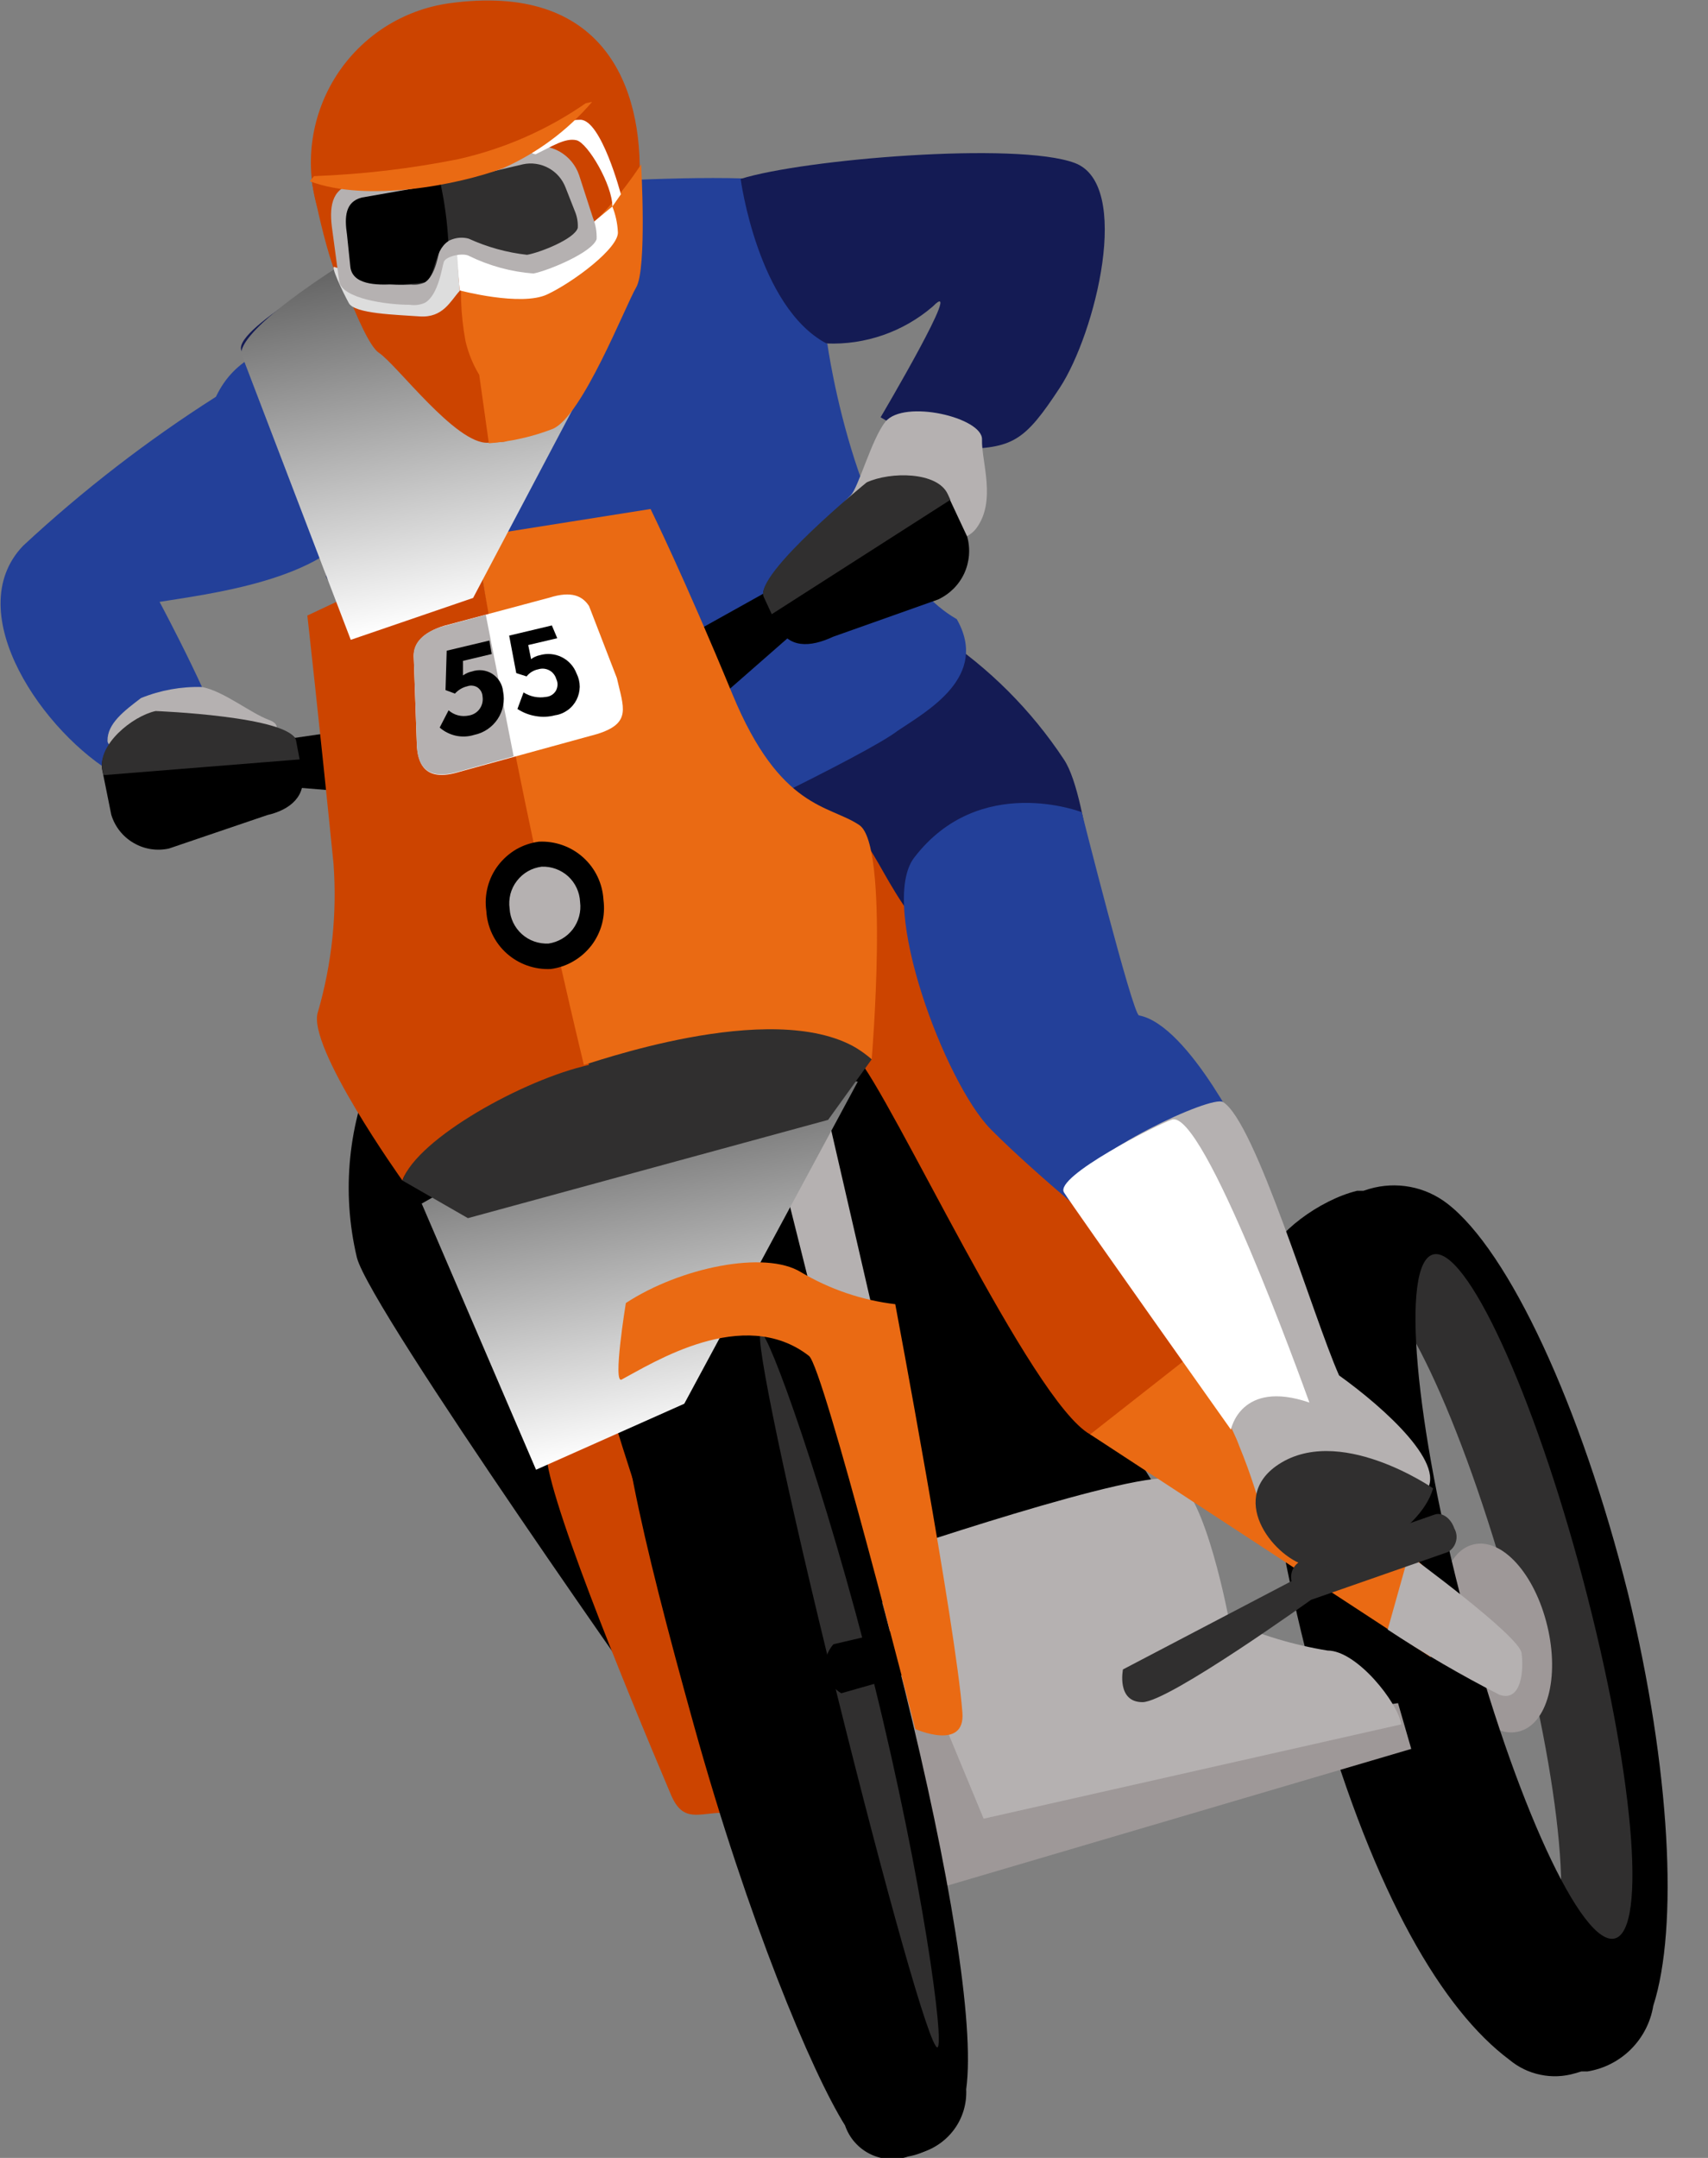 <svg width="19" height="24" viewBox="0 0 19 24" fill="none" xmlns="http://www.w3.org/2000/svg">
<rect x="0" y="0" width="19" height="24" fill="#808080" stroke="none"/>
<g clip-path="url(#clip0_1232_3221)">
<path d="M10.452 7.064C11.002 7.427 11.473 7.898 11.836 8.448C12.127 8.886 12.225 10.585 12.418 11.361C12.492 11.655 14.304 11.886 14.576 15.379L14.021 15.806L11.107 11.736C10.314 10.659 9.462 9.625 8.556 8.64L10.452 7.064Z" fill="#141B54"/>
<path d="M15.15 14.296C15.515 14.201 16.262 15.78 16.821 17.822C17.379 19.865 17.534 21.596 17.172 21.69L17.348 22.951L17.416 22.93H17.487C17.668 22.904 17.835 22.821 17.967 22.694C18.098 22.567 18.186 22.402 18.218 22.222C18.499 21.375 18.412 19.663 17.938 17.765C17.413 15.712 16.611 14.054 15.927 13.543C15.803 13.453 15.661 13.391 15.511 13.364C15.361 13.337 15.206 13.344 15.059 13.386L14.993 13.407H14.922L15.15 14.296Z" fill="#302F2F"/>
<path d="M17.212 18.082C17.351 18.656 17.212 19.186 16.889 19.259C16.567 19.333 16.207 18.931 16.071 18.357C15.935 17.783 16.071 17.253 16.391 17.177C16.711 17.101 17.073 17.505 17.212 18.082Z" fill="#9E9898"/>
<path d="M18.111 17.725C17.586 15.628 16.784 13.913 16.1 13.386C15.978 13.292 15.836 13.228 15.685 13.2C15.534 13.172 15.379 13.18 15.232 13.223L15.166 13.244H15.095C14.678 13.346 14.17 13.724 14.099 14.007C13.837 14.728 14.099 16.865 14.676 18.926C15.297 21.092 16.055 22.359 16.789 22.907C16.889 22.991 17.008 23.049 17.136 23.075C17.264 23.102 17.396 23.096 17.521 23.059L17.592 23.038H17.66C17.843 23.008 18.012 22.922 18.143 22.791C18.274 22.66 18.361 22.492 18.391 22.309C18.672 21.438 18.585 19.679 18.111 17.725ZM17.964 21.559C17.599 21.656 16.852 20.033 16.294 17.933C15.735 15.832 15.578 14.049 15.942 13.952C16.307 13.855 17.057 15.481 17.613 17.581C18.168 19.681 18.328 21.462 17.964 21.559Z" fill="black"/>
<path d="M12.883 16.582L7.138 18.905L4.715 11.23L8.839 10.05L12.883 16.582Z" fill="black"/>
<path d="M10.014 21.126L15.699 19.451L15.552 18.942L13.003 19.306L12.201 17.484L8.994 18.14L10.014 21.126Z" fill="#9E9898"/>
<path d="M15.588 19.178C15.552 18.939 15.095 18.357 14.768 18.357C14.391 18.296 14.023 18.185 13.674 18.029C13.674 18.029 13.412 16.608 13.074 16.456C12.736 16.304 9.741 17.329 9.741 17.329L10.942 20.227L15.588 19.178Z" fill="#B5B1B1"/>
<path d="M4.19 11.799C3.873 12.483 3.796 13.253 3.97 13.986C4.117 14.568 7.468 19.304 7.468 19.304L6.959 16.826L4.945 11.632L4.19 11.799Z" fill="black"/>
<path d="M6.873 16.068C6.896 16.155 6.884 16.247 6.839 16.325C6.794 16.402 6.721 16.459 6.634 16.482C6.549 16.511 6.457 16.504 6.377 16.465C6.296 16.425 6.235 16.355 6.207 16.27L4.715 11.319C4.691 11.233 4.704 11.141 4.748 11.063C4.793 10.985 4.867 10.929 4.953 10.905C5.038 10.877 5.131 10.883 5.211 10.923C5.291 10.963 5.352 11.033 5.381 11.118L6.873 16.068Z" fill="#B5B1B1"/>
<path d="M10.483 17.938C10.552 18.216 10.646 18.612 10.46 18.659C10.274 18.706 10.064 18.52 9.996 18.242L8.013 10.323C7.945 10.048 8.04 9.783 8.226 9.738C8.412 9.691 8.622 9.877 8.69 10.155L10.483 17.938Z" fill="#B5B1B1"/>
<path d="M7.555 14.97C7.014 15.253 6.789 15.46 6.789 15.625C6.789 15.79 8.32 20.161 8.047 20.161C7.775 20.161 7.599 20.282 7.463 19.959C6.954 18.758 6.026 16.498 6.078 16.115C6.112 15.885 6.187 15.663 6.299 15.46C6.3 15.251 6.364 15.047 6.482 14.875C6.601 14.702 6.768 14.569 6.962 14.492C7.675 14.157 7.555 14.97 7.555 14.97Z" fill="#CC4400"/>
<path d="M7.675 14.157C7.504 14.205 7.346 14.293 7.217 14.415C7.087 14.537 6.989 14.689 6.93 14.857C6.77 15.554 7.143 17.114 7.717 19.181C8.32 21.352 9.028 23.043 9.4 23.638C9.424 23.707 9.46 23.771 9.508 23.825C9.556 23.88 9.615 23.925 9.68 23.957C9.745 23.989 9.816 24.008 9.889 24.013C9.961 24.017 10.034 24.008 10.103 23.984C10.29 23.952 10.457 23.846 10.567 23.691C10.676 23.535 10.72 23.343 10.688 23.156L8.59 14.634C8.562 14.542 8.516 14.457 8.455 14.383C8.393 14.309 8.318 14.248 8.233 14.204C8.147 14.159 8.054 14.132 7.958 14.124C7.863 14.116 7.766 14.127 7.675 14.157Z" fill="black"/>
<path d="M7.782 14.13C7.919 14.094 8.062 14.1 8.195 14.147C8.328 14.193 8.444 14.279 8.527 14.393C8.968 14.941 9.547 16.698 10.061 18.779C10.557 20.788 10.848 22.508 10.748 23.237C10.756 23.398 10.708 23.557 10.612 23.686C10.515 23.816 10.377 23.908 10.221 23.948C10.046 23.995 9.859 23.971 9.701 23.881C9.543 23.791 9.428 23.643 9.379 23.468L7.282 14.946C7.242 14.771 7.272 14.588 7.366 14.436C7.459 14.284 7.609 14.174 7.782 14.13Z" fill="black"/>
<path d="M9.723 18.722C10.266 20.916 10.51 22.749 10.428 22.77C10.347 22.791 9.851 21.024 9.309 18.837C8.766 16.65 8.386 14.841 8.464 14.823C8.543 14.804 9.172 16.527 9.723 18.722Z" fill="#302F2F"/>
<path style="mix-blend-mode:multiply" d="M9.542 12.03L7.612 15.612L5.963 16.346L4.691 13.386C4.691 13.386 7.09 12.022 7.169 11.996C7.247 11.97 8.48 11.873 8.48 11.873L9.542 12.03Z" fill="url(#paint0_linear_1232_3221)"/>
<path d="M9.359 18.832L9.93 18.669C10.122 18.625 10.25 18.475 10.216 18.334C10.184 18.258 10.123 18.198 10.047 18.166C9.972 18.134 9.887 18.132 9.81 18.161L9.272 18.287C9.236 18.326 9.21 18.372 9.195 18.423C9.18 18.474 9.176 18.528 9.185 18.58C9.193 18.632 9.213 18.682 9.243 18.726C9.273 18.769 9.313 18.806 9.359 18.832Z" fill="black"/>
<path d="M6.962 14.492C7.567 14.096 8.511 13.902 8.91 14.149C9.231 14.339 9.588 14.461 9.959 14.505C9.959 14.505 10.633 18.084 10.706 19.049C10.738 19.477 10.182 19.23 10.182 19.23C10.182 19.23 9.162 15.206 8.999 15.08C8.27 14.513 7.253 15.164 6.917 15.342C6.812 15.407 6.962 14.492 6.962 14.492Z" fill="#EA6A13"/>
<path d="M3.571 3.689C2.992 3.847 2.612 3.972 2.402 4.413C1.638 4.899 0.92 5.454 0.257 6.07C-0.456 6.815 0.498 8.168 1.293 8.619C2.087 9.07 2.496 8.619 2.491 8.32C2.486 8.021 1.775 6.694 1.775 6.694C2.281 6.61 3.637 6.456 3.988 5.792C4.34 5.129 3.571 3.689 3.571 3.689Z" fill="#234099"/>
<path d="M1.568 7.764C1.382 7.906 1.193 8.047 1.196 8.239C1.198 8.43 2.268 8.517 2.431 8.459C2.593 8.401 2.397 8.102 2.533 8.1C2.676 8.121 2.815 8.164 2.945 8.228C2.945 8.228 3.207 8.087 2.995 8.008C2.782 7.929 2.496 7.691 2.25 7.641C2.017 7.634 1.784 7.676 1.568 7.764Z" fill="#B5B1B1"/>
<path d="M8.386 1.99C9.117 2.032 8.648 3.511 9.204 3.826C9.204 3.826 9.537 6.254 10.643 6.886C11.008 7.525 10.316 7.906 9.988 8.126C9.655 8.388 7.46 9.437 7.146 9.547C6.346 9.413 4.03 7.103 5.048 3.81C5.074 3.721 6.689 3.008 6.309 2.048C6.288 2.035 7.688 1.951 8.386 1.99Z" fill="#234099"/>
<path d="M3.629 6.419C3.629 6.248 2.693 3.915 2.693 3.915C2.536 3.687 3.839 2.994 4.461 2.541C4.626 3.123 5.578 3.792 5.578 3.792C5.297 4.148 5.578 8.774 8.137 9.586L5.803 10.315C5.439 9.93 5.441 9.238 5.3 8.559C5.124 7.701 3.779 6.705 3.629 6.419Z" fill="#141B54"/>
<path d="M8.239 1.99C8.936 1.77 11.309 1.573 11.954 1.812C12.599 2.05 12.185 3.71 11.789 4.313C11.393 4.916 11.265 4.985 10.669 4.995C10.378 4.995 9.796 4.641 9.796 4.641C9.796 4.641 10.745 3.034 10.376 3.409C10.048 3.691 9.625 3.838 9.193 3.82C8.428 3.411 8.239 1.99 8.239 1.99Z" fill="#141B54"/>
<path d="M9.849 4.691C9.697 4.88 9.547 5.43 9.463 5.509C9.379 5.588 8.871 6.157 8.871 6.157C8.871 6.157 8.936 6.191 9.133 6.099C9.343 6.012 9.534 5.886 9.697 5.727L9.809 5.944C9.809 5.944 10.627 6.183 10.858 5.879C11.089 5.575 10.916 5.131 10.924 4.888C10.932 4.644 10.056 4.437 9.849 4.691Z" fill="#B5B1B1"/>
<path d="M7.756 11.435C8.192 11.435 9.12 11.291 9.521 11.744C9.922 12.198 11.472 15.588 12.127 15.953C12.737 16.248 13.37 16.492 14.021 16.682L13.438 15.515C13.438 15.515 11.008 11.178 10.35 10.449C9.691 9.72 9.723 9.114 9.141 9.114C8.559 9.114 7.756 11.435 7.756 11.435Z" fill="#CC4400"/>
<path d="M15.99 17.558L13.239 15.08L12.127 15.953L15.916 18.431L15.99 17.558Z" fill="#EA6A13"/>
<path d="M15.67 17.293C15.67 17.293 16.9 18.192 16.926 18.384C16.952 18.575 16.926 18.931 16.682 18.85C16.254 18.631 15.838 18.389 15.437 18.124L15.67 17.293Z" fill="#B5B1B1"/>
<path d="M3.044 8.241L4.547 8.021L4.668 8.871L3.131 8.745L3.044 8.241Z" fill="black"/>
<path d="M3.359 8.59C3.414 8.852 3.228 9.007 2.974 9.065L1.88 9.437C1.746 9.467 1.605 9.445 1.486 9.375C1.367 9.306 1.278 9.194 1.238 9.062L1.138 8.566C1.086 8.304 1.476 7.976 1.731 7.919C1.731 7.919 3.238 7.976 3.304 8.249L3.359 8.59Z" fill="black"/>
<path d="M1.731 7.908C1.469 7.966 1.086 8.283 1.138 8.556L1.151 8.621L3.333 8.446L3.294 8.239C3.238 7.966 1.731 7.908 1.731 7.908Z" fill="#302F2F"/>
<path d="M4.476 13.129L5.205 13.548L9.212 12.455L9.697 11.781C9.697 11.781 8.412 10.635 6.288 11.435C5.889 11.584 5.524 11.81 5.213 12.101C4.902 12.392 4.652 12.741 4.476 13.129Z" fill="#302F2F"/>
<path d="M8.713 6.479L7.284 7.276L7.696 8.031L8.944 6.938L8.713 6.479Z" fill="black"/>
<path d="M8.648 6.954C8.766 7.216 9.015 7.2 9.267 7.082L10.434 6.668C10.562 6.609 10.666 6.507 10.726 6.378C10.785 6.25 10.797 6.104 10.759 5.968L10.544 5.509C10.423 5.247 9.893 5.247 9.642 5.378C9.642 5.378 8.375 6.401 8.496 6.652L8.648 6.954Z" fill="black"/>
<path d="M9.641 5.365C9.904 5.244 10.428 5.244 10.543 5.496L10.572 5.559L8.585 6.831L8.496 6.639C8.385 6.387 9.641 5.365 9.641 5.365Z" fill="#302F2F"/>
<path d="M4.476 13.129C4.647 12.657 5.837 12.001 6.553 11.844C6.191 10.897 5.279 5.97 5.279 5.97L3.419 6.846C3.419 6.846 3.548 7.992 3.71 9.605C3.751 10.16 3.692 10.719 3.537 11.254C3.404 11.629 4.476 13.129 4.476 13.129Z" fill="#CC4400"/>
<path d="M9.697 11.781C8.889 11.039 6.797 11.752 6.495 11.844C5.656 8.349 5.289 5.97 5.289 5.97L7.237 5.661C7.237 5.661 7.615 6.429 8.147 7.719C8.679 9.009 9.225 8.949 9.56 9.177C9.896 9.405 9.697 11.781 9.697 11.781Z" fill="#EA6A13"/>
<path d="M6.713 10.008C6.725 10.097 6.719 10.188 6.697 10.274C6.674 10.361 6.634 10.443 6.58 10.514C6.525 10.585 6.458 10.645 6.38 10.69C6.303 10.736 6.217 10.765 6.128 10.777C5.947 10.786 5.77 10.723 5.636 10.603C5.501 10.482 5.42 10.312 5.41 10.132C5.397 10.043 5.402 9.952 5.425 9.865C5.447 9.778 5.487 9.696 5.541 9.625C5.596 9.553 5.664 9.493 5.741 9.447C5.819 9.402 5.905 9.373 5.994 9.361C6.175 9.352 6.353 9.415 6.487 9.536C6.622 9.657 6.703 9.827 6.713 10.008Z" fill="black"/>
<path d="M6.453 10.032C6.467 10.14 6.437 10.248 6.372 10.335C6.306 10.421 6.209 10.478 6.102 10.494C5.993 10.499 5.886 10.462 5.805 10.389C5.724 10.316 5.675 10.214 5.669 10.105C5.661 10.051 5.665 9.996 5.678 9.943C5.692 9.89 5.716 9.841 5.75 9.797C5.783 9.754 5.824 9.718 5.872 9.69C5.919 9.663 5.972 9.646 6.026 9.639C6.135 9.635 6.241 9.674 6.321 9.747C6.401 9.821 6.448 9.923 6.453 10.032Z" fill="#B5B1B1"/>
<path d="M6.862 7.541C6.936 7.869 7.03 8.042 6.645 8.163L5.119 8.582C4.731 8.703 4.644 8.506 4.636 8.26L4.602 7.297C4.602 7.166 4.694 7.035 4.943 6.959L6.112 6.647C6.361 6.568 6.482 6.631 6.553 6.741L6.862 7.541Z" fill="white"/>
<path d="M4.602 7.292L4.636 8.254C4.636 8.501 4.73 8.697 5.118 8.577L5.714 8.412L5.404 6.838L4.943 6.962C4.694 7.03 4.597 7.161 4.602 7.292Z" fill="#B5B1B1"/>
<path d="M4.99 7.9C5.021 7.927 5.057 7.946 5.096 7.956C5.135 7.966 5.176 7.966 5.216 7.958C5.264 7.95 5.307 7.924 5.335 7.885C5.364 7.845 5.375 7.796 5.368 7.748C5.367 7.728 5.362 7.708 5.353 7.691C5.343 7.673 5.329 7.658 5.313 7.646C5.296 7.635 5.277 7.628 5.257 7.626C5.237 7.623 5.216 7.626 5.197 7.633C5.145 7.645 5.097 7.674 5.061 7.714L4.956 7.675L4.969 7.237L5.444 7.124L5.47 7.274L5.15 7.35V7.512C5.18 7.491 5.214 7.475 5.25 7.468C5.287 7.455 5.327 7.451 5.366 7.455C5.405 7.46 5.443 7.473 5.476 7.494C5.509 7.516 5.537 7.544 5.558 7.577C5.579 7.611 5.592 7.649 5.596 7.688C5.618 7.795 5.596 7.906 5.536 7.997C5.476 8.087 5.383 8.151 5.276 8.173C5.21 8.194 5.14 8.197 5.073 8.183C5.005 8.168 4.943 8.137 4.891 8.092L4.99 7.9Z" fill="black"/>
<path d="M5.824 7.701C5.898 7.748 5.987 7.766 6.073 7.751C6.096 7.749 6.118 7.742 6.137 7.73C6.156 7.718 6.172 7.702 6.184 7.682C6.195 7.662 6.201 7.64 6.202 7.617C6.203 7.595 6.198 7.572 6.188 7.552C6.182 7.531 6.172 7.512 6.159 7.496C6.146 7.479 6.129 7.465 6.11 7.455C6.091 7.445 6.071 7.439 6.05 7.437C6.028 7.435 6.007 7.438 5.987 7.444C5.936 7.454 5.89 7.482 5.858 7.523L5.743 7.486L5.664 7.069L6.139 6.956L6.199 7.098L5.876 7.174L5.908 7.331C5.936 7.309 5.97 7.294 6.005 7.287C6.086 7.263 6.174 7.271 6.25 7.309C6.326 7.347 6.384 7.412 6.414 7.491C6.437 7.537 6.449 7.587 6.449 7.638C6.448 7.689 6.436 7.739 6.413 7.784C6.39 7.829 6.356 7.869 6.315 7.898C6.273 7.928 6.226 7.948 6.175 7.955C6.104 7.974 6.03 7.977 5.958 7.964C5.886 7.952 5.817 7.925 5.756 7.885L5.824 7.701Z" fill="black"/>
<path d="M16.178 16.999C16.203 17.043 16.21 17.096 16.196 17.145C16.183 17.194 16.151 17.235 16.108 17.261L14.605 17.786C14.524 17.812 14.427 17.744 14.385 17.631C14.361 17.586 14.356 17.534 14.37 17.485C14.383 17.437 14.415 17.395 14.458 17.369L15.961 16.844C16.042 16.816 16.139 16.884 16.178 16.999Z" fill="#302F2F"/>
<path d="M14.495 17.518L12.492 18.567C12.492 18.567 12.418 18.931 12.709 18.931C13 18.931 14.605 17.778 14.605 17.778L14.495 17.518Z" fill="#302F2F"/>
<path d="M10.169 9.539C9.768 10.064 10.515 12.051 11.024 12.562C11.532 13.074 12.408 13.782 12.408 13.782L13.892 12.785C13.892 12.785 13.236 11.401 12.67 11.293C12.599 11.278 12.033 9.033 12.033 9.033C12.033 9.033 10.895 8.59 10.169 9.539Z" fill="#234099"/>
<path style="mix-blend-mode:multiply" d="M6.778 3.781L5.263 6.65L3.902 7.116L2.698 3.97C2.698 3.97 2.462 3.786 3.902 2.876C3.973 2.832 6.141 2.916 6.141 2.916L6.778 3.781Z" fill="url(#paint1_linear_1232_3221)"/>
<path d="M7.114 2.035C7.069 3.084 6.537 4.025 5.457 4.132C4.377 4.24 3.868 3.435 3.527 2.297C3.457 2.052 3.44 1.794 3.478 1.542C3.516 1.289 3.608 1.048 3.746 0.834C3.885 0.62 4.068 0.438 4.283 0.3C4.498 0.163 4.74 0.073 4.993 0.037C6.713 -0.202 7.159 0.957 7.114 2.035Z" fill="#CC4400"/>
<g style="mix-blend-mode:multiply">
<path d="M3.464 1.998C3.464 1.998 3.687 3.199 3.886 3.293C4.085 3.388 4.809 3.519 4.987 3.419C5.158 3.301 5.317 3.164 5.459 3.013L5.997 3.191C5.997 3.191 6.951 2.735 6.933 2.58C6.915 2.425 6.55 1.461 6.55 1.461C6.061 1.673 5.554 1.841 5.035 1.964C4.514 2.035 3.987 2.046 3.464 1.998Z" fill="#CC4400"/>
</g>
<path d="M4.993 2.69C4.87 3.034 4.927 3.215 4.45 3.146C4.118 3.06 3.827 2.862 3.624 2.585C3.624 2.585 4.017 3.794 4.214 3.923C4.411 4.051 5.071 4.943 5.428 4.924C5.785 4.906 5.58 4.901 5.58 4.901L5.103 2.633L4.993 2.69Z" fill="#CC4400"/>
<path d="M7.132 1.828C6.914 2.16 6.649 2.46 6.346 2.716C5.955 2.994 5.792 2.824 5.53 2.57L5.113 2.633L5.147 2.895C5.113 3.195 5.123 3.499 5.179 3.797C5.21 3.928 5.261 4.054 5.331 4.169L5.438 4.93C5.682 4.912 5.922 4.858 6.149 4.77C6.477 4.631 6.957 3.401 7.077 3.196C7.198 2.992 7.132 1.828 7.132 1.828Z" fill="#EA6A13"/>
<path d="M5.077 2.821L5.113 3.23C5.113 3.23 5.795 3.411 6.086 3.275C6.377 3.139 6.896 2.751 6.873 2.575C6.868 2.48 6.847 2.386 6.812 2.297C6.812 2.297 6.461 2.58 6.403 2.651C6.346 2.722 5.2 2.769 5.163 2.769C5.126 2.769 5.077 2.821 5.077 2.821Z" fill="white"/>
<path d="M5.113 3.236C5.011 3.346 4.93 3.537 4.668 3.519C4.405 3.5 3.947 3.49 3.881 3.372C3.816 3.254 3.663 2.934 3.726 2.971C3.789 3.008 4.801 3.07 4.901 2.897C5.001 2.724 5.082 2.779 5.082 2.779L5.113 3.236Z" fill="#DDDDDD"/>
<path d="M6.595 2.42L6.442 1.948C6.405 1.838 6.328 1.745 6.227 1.687C6.125 1.629 6.006 1.61 5.892 1.634L3.91 2.05C3.684 2.106 3.66 2.313 3.697 2.562L3.773 3.128C3.802 3.32 4.298 3.39 4.56 3.39C4.617 3.399 4.675 3.391 4.728 3.367C4.877 3.28 4.916 2.976 4.937 2.913C4.958 2.85 5.15 2.806 5.221 2.848C5.444 2.957 5.686 3.023 5.934 3.042C6.099 3.01 6.589 2.808 6.637 2.659C6.64 2.577 6.626 2.496 6.595 2.42Z" fill="#B5B1B1"/>
<path d="M6.396 2.352L6.293 2.09C6.258 1.996 6.191 1.917 6.102 1.869C6.014 1.821 5.912 1.806 5.814 1.828L4.343 2.174C4.247 2.197 4.163 2.255 4.106 2.336C4.05 2.417 4.025 2.516 4.036 2.614L4.072 2.96C4.088 3.17 4.358 3.178 4.573 3.165C4.623 3.171 4.674 3.163 4.72 3.144C4.851 3.07 4.88 2.8 4.898 2.751C4.937 2.707 4.987 2.675 5.042 2.658C5.098 2.64 5.157 2.639 5.213 2.654C5.419 2.748 5.638 2.809 5.863 2.834C6.01 2.808 6.388 2.659 6.427 2.536C6.431 2.473 6.42 2.41 6.396 2.352Z" fill="#302F2F"/>
<path d="M3.86 2.609L3.896 2.955C3.91 3.167 4.182 3.175 4.397 3.16C4.507 3.164 4.617 3.157 4.725 3.139C4.856 3.065 4.819 2.795 4.987 2.682C4.975 2.467 4.946 2.253 4.901 2.043L4.025 2.197C3.839 2.244 3.831 2.415 3.86 2.609Z" fill="black"/>
<path d="M5.96 1.715C6.136 1.631 6.288 1.529 6.414 1.56C6.54 1.592 6.812 2.056 6.812 2.297L6.907 2.161C6.907 2.161 6.689 1.332 6.456 1.332C6.222 1.332 5.947 1.458 5.91 1.558C5.842 1.717 5.96 1.715 5.96 1.715Z" fill="white"/>
<path d="M6.587 1.133C6.315 1.45 5.975 1.703 5.593 1.872C5.095 2.056 4.083 2.255 3.446 2.016L3.493 1.959C4.032 1.939 4.569 1.876 5.098 1.77C5.606 1.656 6.088 1.445 6.516 1.148L6.587 1.133Z" fill="#EA6A13"/>
<path d="M11.836 13.257C12.127 12.801 13.475 12.18 13.604 12.256C13.966 12.473 14.605 14.642 14.896 15.297C15.405 15.662 16.134 16.317 15.843 16.608C15.552 16.899 14.094 17.046 14.094 17.046C14.017 16.717 13.914 16.394 13.785 16.081C13.494 15.279 11.836 13.257 11.836 13.257Z" fill="#B5B1B1"/>
<path d="M15.942 16.553C15.796 17.065 14.922 17.492 14.558 17.419C14.193 17.345 13.659 16.695 14.193 16.307C14.878 15.816 15.942 16.553 15.942 16.553Z" fill="#302F2F"/>
<path d="M13.037 12.452C13.389 12.334 14.485 15.376 14.566 15.599C13.8 15.337 13.693 15.9 13.693 15.9C13.693 15.9 11.947 13.438 11.836 13.262C11.726 13.087 12.872 12.507 13.037 12.452Z" fill="white"/>
</g>
<defs>
<linearGradient id="paint0_linear_1232_3221" x1="7.84" y1="16.642" x2="6.884" y2="11.444" gradientUnits="userSpaceOnUse">
<stop offset="0.12" stop-color="white"/>
<stop offset="0.87" stop-color="#646464"/>
</linearGradient>
<linearGradient id="paint1_linear_1232_3221" x1="5.404" y1="7.5" x2="4.42" y2="2.152" gradientUnits="userSpaceOnUse">
<stop offset="0.12" stop-color="white"/>
<stop offset="0.87" stop-color="#646464"/>
</linearGradient>
<clipPath id="clip0_1232_3221">
<rect width="18.551" height="24" fill="white"/>
</clipPath>
</defs>
</svg>
